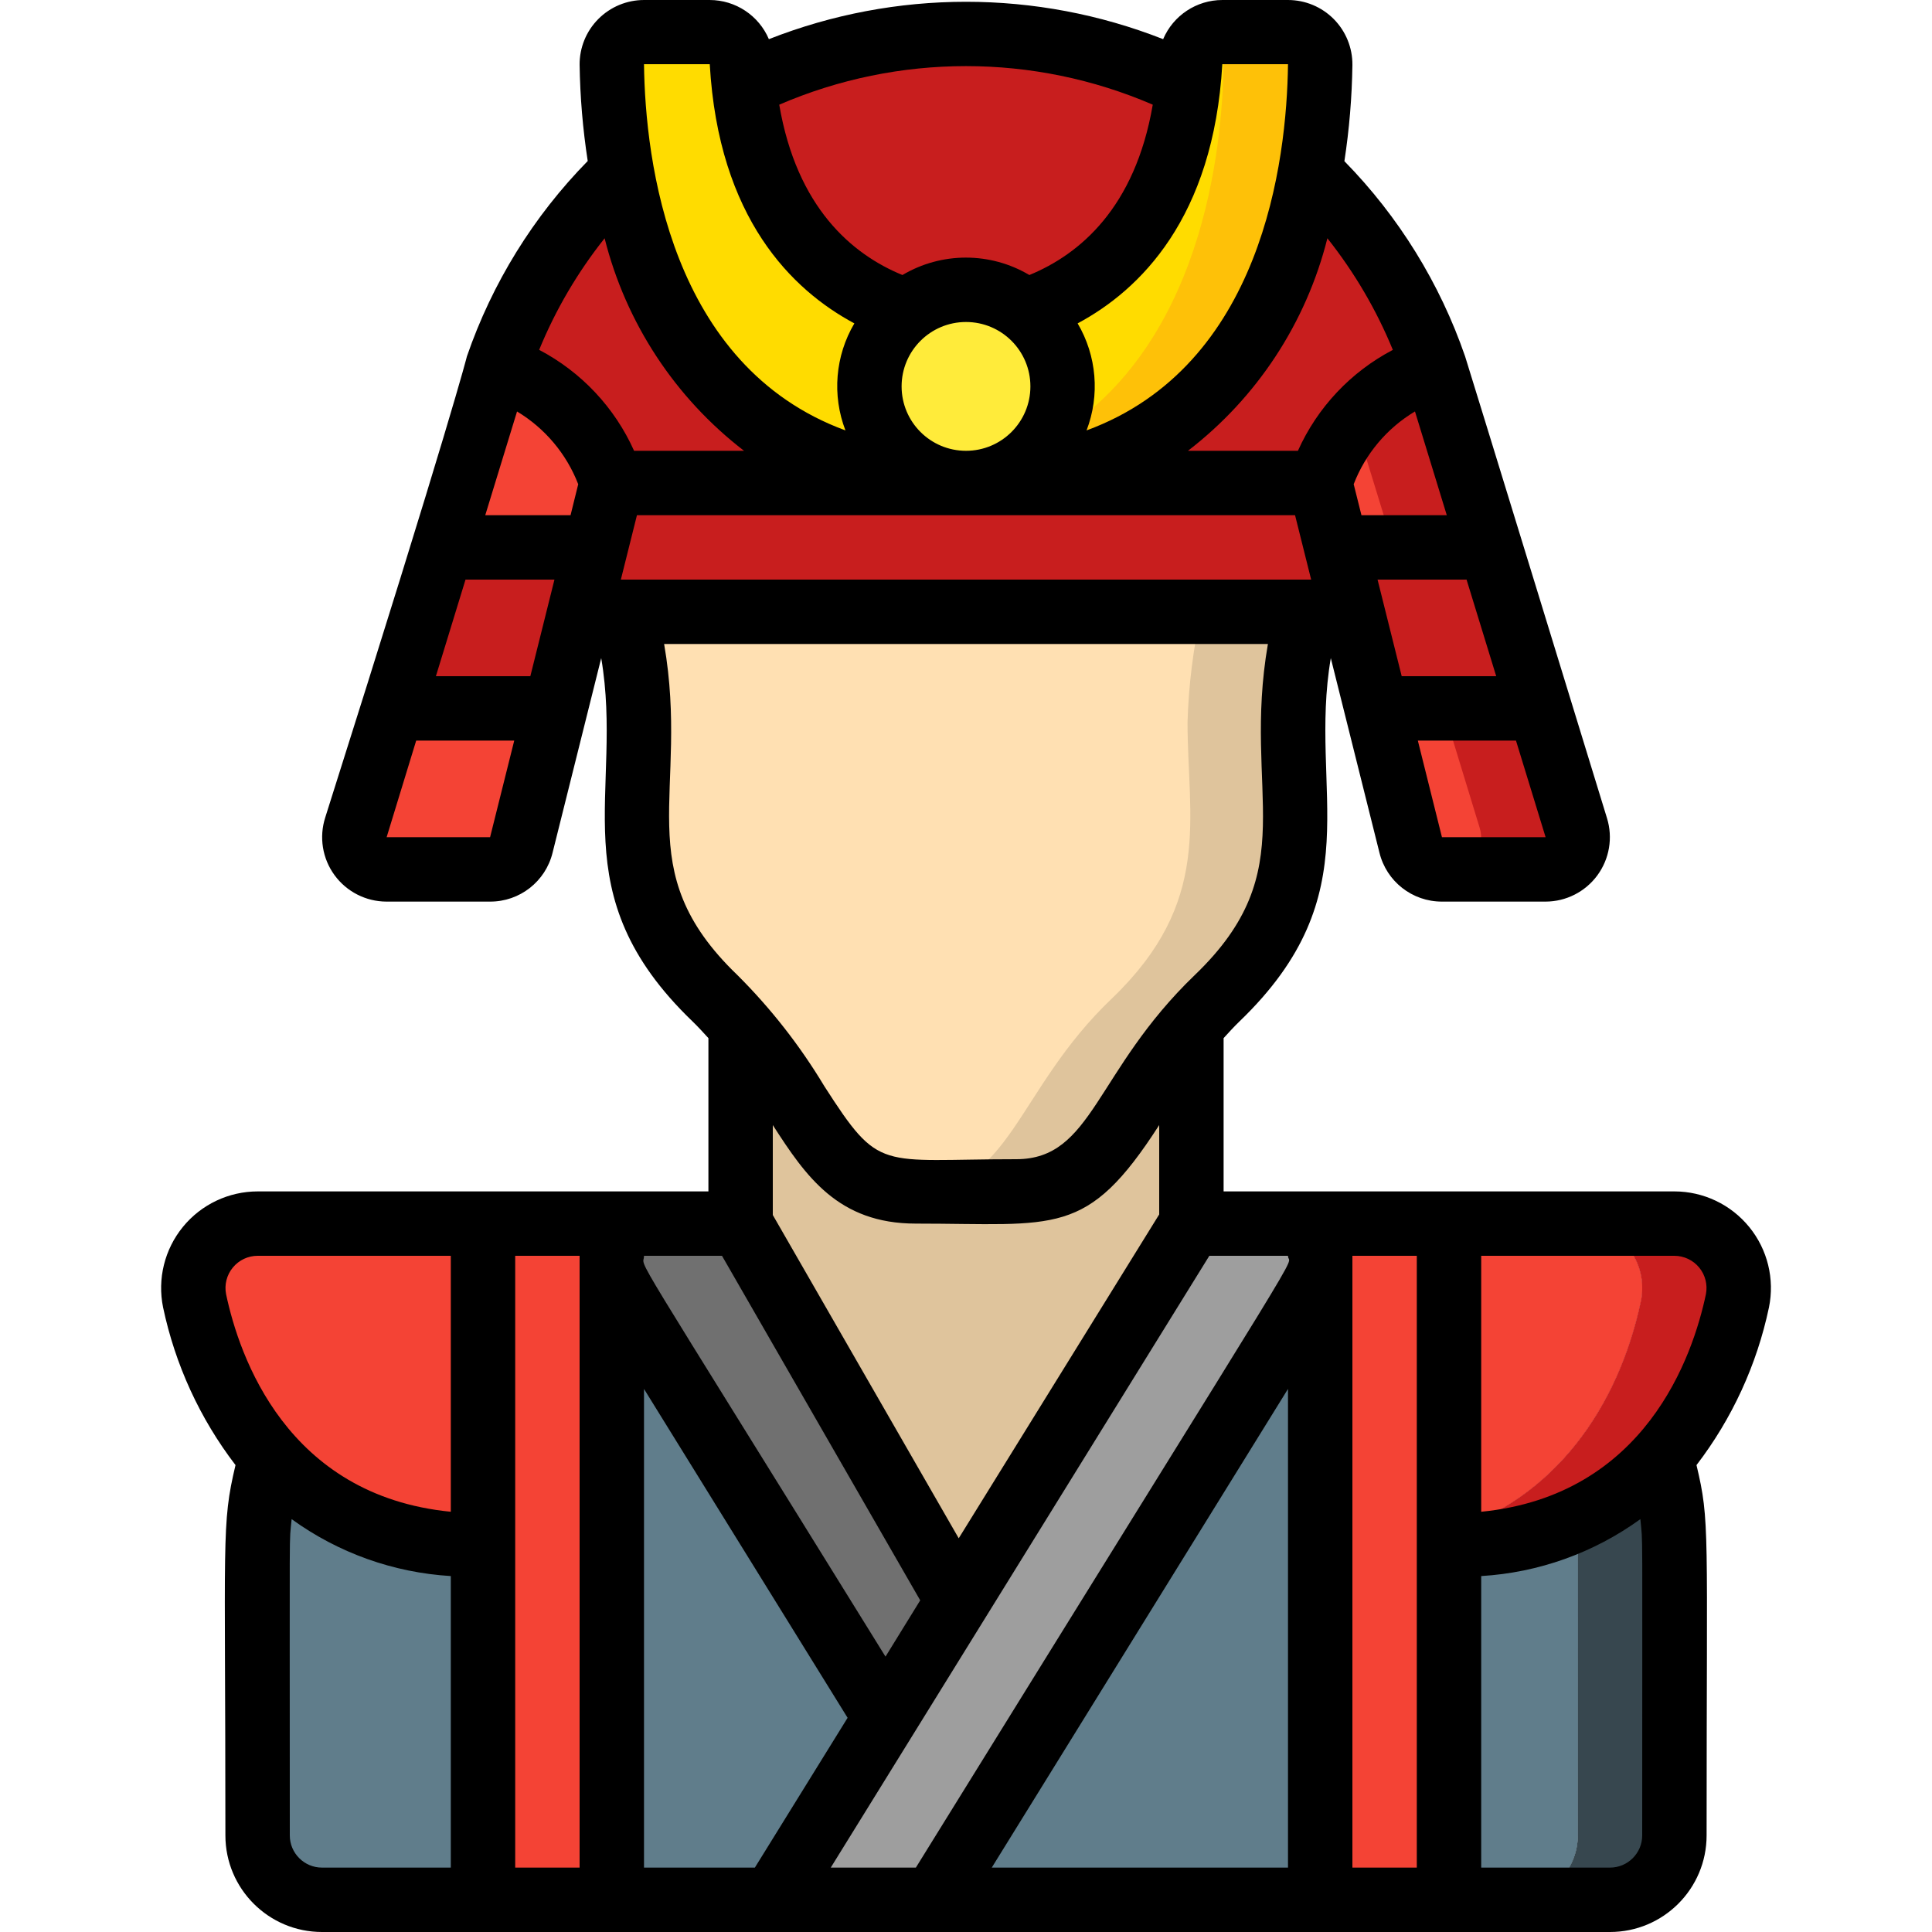 <svg height="512" viewBox="0 0 50 60" width="512" xmlns="http://www.w3.org/2000/svg"><g id="002---Samurai" fill="none"><g id="Icons" transform="translate(1)"><path id="Shape" d="m31 31.56v6.44l-7.26 11.72c-1.906-3.32-.519-.909-6.74-11.72v-5.84c2.11 2.57 2.47 4.84 5.18 4.84h3.12c3.024 0 3.316-3.056 5.7-5.44z" fill="#dfc49c"/><path id="Shape" d="m33.88 22.43c0 3 .78 5.57-2.34 8.57-2.989 2.84-3.129 6-6.24 6h-3.12c-3.138 0-3.285-3.243-6.24-6-3.12-3-2.34-5.57-2.34-8.57-.033-1.154-.177-2.303-.43-3.43h21.14c-.253 1.127-.397 2.276-.43 3.43z" fill="#ffe0b2"/><path id="Shape" d="m33.88 22.43c0 3 .78 5.57-2.34 8.57-2.989 2.84-3.129 6-6.24 6h-3c3.115 0 3.2-3.11 6.24-6 3.12-3 2.34-5.57 2.34-8.57.033-1.154.177-2.303.43-3.43h3c-.253 1.127-.397 2.276-.43 3.43z" fill="#dfc49c"/><path id="Shape" d="m42 27h-3.22c-.46-0-.86-.314-.97-.76l-1.81-7.24h-24l-1.81 7.24c-.11.446-.51.76-.97.76h-3.22c-.318-.001-.616-.153-.803-.41-.187-.257-.242-.587-.147-.89.032-.1 4.277-13.981 4.4-14.31.782-2.303 2.11-4.382 3.87-6.06-.195-1.1-.302-2.213-.32-3.33-.008-.368.199-.708.53-.87.27-.171.285-.13 2.51-.13.527-.004.966.404 1 .93.01.24.04.47.06.7 2.143-1.071 4.505-1.629 6.9-1.63 2.396-.009 4.761.55 6.9 1.63.02-.23.05-.46.06-.7.037-.525.474-.931 1-.93h2.04c.552 0 1 .448 1 1-.018 1.117-.125 2.23-.32 3.33h.01c1.879 1.799 3.264 4.051 4.02 6.54 3.06 9.889 1.927 6.526 4.24 13.83.095.303.041.633-.147.89-.187.257-.486.409-.803.41z" fill="#c81e1e"/><path id="Shape" d="m42 27h-3.22c-.46-0-.86-.314-.97-.76l-1.06-4.24h5.07l1.13 3.7c.098.303.045.635-.143.892-.188.257-.488.409-.807.408z" fill="#c81e1e"/><path id="Shape" d="m39 27h-.22c-.46-0-.86-.314-.97-.76l-1.06-4.24h2.07l1.13 3.7c.098.303.045.635-.143.892-.188.257-.488.409-.807.408z" fill="#f44335"/><path id="Shape" d="m11.25 22-1.06 4.24c-.11.446-.51.76-.97.76h-3.22c-.319.001-.619-.15-.807-.408s-.241-.589-.143-.892l1.13-3.7z" fill="#f44335"/><path id="Shape" d="m40.28 17h-4.78l-.5-2c.217-.714.582-1.375 1.07-1.94.66-.771 1.517-1.348 2.48-1.67.103.274.032.063 1.73 5.61z" fill="#c81e1e"/><path id="Shape" d="m37.28 17h-1.78l-.5-2c.217-.714.582-1.375 1.07-1.94z" fill="#f44335"/><path id="Shape" d="m13 15-.5 2h-4.78c1.7-5.547 1.659-5.422 1.73-5.61 1.695.562 3.016 1.906 3.55 3.61z" fill="#f44335"/><path id="Shape" d="m36 19h-24l1-4h22z" fill="#c81e1e"/><path id="Shape" d="m35 2c-.04 3.19-.97 12.9-10.85 12.99 1.247-.061 2.325-.889 2.706-2.077s-.016-2.489-.996-3.263c1.96-.65 4.8-2.48 5.1-7.72.019-.337.212-.64.51-.8.299-.171.316-.13 2.53-.13.552 0 1 .448 1 1z" fill="#fec108"/><path id="Shape" d="m32 2c-.04 2.49-.6 8.93-5.52 11.7.891-1.303.62-3.073-.62-4.05 1.96-.65 4.8-2.48 5.1-7.72.019-.337.212-.64.51-.8.331.162.538.502.53.87z" fill="#ffdc00"/><path id="Shape" d="m24 15c-10.02 0-10.96-9.79-11-13 0-.552.448-1 1-1h2.04c.526-.001.963.405 1 .93.3 5.24 3.14 7.07 5.1 7.72-.999.793-1.388 2.131-.969 3.335.419 1.205 1.553 2.013 2.829 2.015z" fill="#ffdc00"/><circle id="Oval" cx="24" cy="12" fill="#ffeb3a" r="3"/><path id="Shape" d="m13 39.62 8.5 13.73-3.5 5.65h-14c-1.103-.003-1.997-.897-2-2 0-9.674-.125-10.016.39-11.76-1.182-1.388-1.99-3.053-2.35-4.84-.12-.589.031-1.2.411-1.665s.949-.735 1.549-.735h11z" fill="#37474f"/><path id="Shape" d="m46 57c-.003 1.103-.897 1.997-2 2h-3c1.103-.003 1.997-.897 2-2 0-9.632.013-9.246-.03-9.8 1.007-.462 1.907-1.129 2.64-1.96.553 1.873.39 2.771.39 11.76z" fill="#37474f"/><path id="Shape" d="m39 47.57v.43c1.366.022 2.72-.25 3.97-.8.047.608.03.107.03 9.8-.003 1.103-.897 1.997-2 2h-18l12-19.38v-1.62h8c.601-0 1.17.27 1.549.735s.531 1.077.411 1.665c-.706 3.327-2.699 6.154-5.96 7.17z" fill="#37474f"/><path id="Shape" d="m13 39.62 8.5 13.73-3.5 5.65h-14c-1.103-.003-1.997-.897-2-2 0-9.674-.125-10.016.39-11.76-1.182-1.388-1.99-3.053-2.35-4.84-.12-.589.031-1.2.411-1.665s.949-.735 1.549-.735h11z" fill="#607d8b"/><path id="Shape" d="m39 47.57v.43c1.366.022 2.72-.25 3.97-.8.047.608.03.107.03 9.8-.003 1.103-.897 1.997-2 2h-18l12-19.38v-1.62h8c.601-0 1.17.27 1.549.735s.531 1.077.411 1.665c-.706 3.327-2.699 6.154-5.96 7.17z" fill="#607d8b"/><path id="Shape" d="m23.74 49.72c-.8 1.293-.273.439-2.24 3.63l-8.5-13.73v-1.62h4c6.291 10.932 4.86 8.443 6.74 11.72z" fill="#707070"/><path id="Shape" d="m35 38v1.62l-12 19.38h-5c4.854-7.836 1.473-2.391 13-21z" fill="#9e9e9e"/><g fill="#f44335"><path id="Shape" d="m9 38v10c-4.962 0-8.016-3.152-8.96-7.6-.12-.589.031-1.2.411-1.665s.949-.735 1.549-.735z"/><path id="Rectangle-path" d="m9 38h4v21h-4z"/><path id="Rectangle-path" d="m35 38h4v21h-4z"/></g><path id="Shape" d="m47.96 40.4c-.943 4.44-3.969 7.6-8.96 7.6v-.43c3.26-1.016 5.254-3.843 5.96-7.17.12-.589-.031-1.2-.411-1.665s-.949-.735-1.549-.735h3c.601-0 1.17.27 1.549.735s.531 1.077.411 1.665z" fill="#c81e1e"/><path id="Shape" d="m44.96 40.4c-.706 3.327-2.7 6.154-5.96 7.17v-9.57h4c.601-0 1.17.27 1.549.735s.531 1.077.411 1.665z" fill="#c81e1e"/><path id="Shape" d="m44.96 40.4c-.706 3.327-2.7 6.154-5.96 7.17v-9.57h4c.601-0 1.17.27 1.549.735s.531 1.077.411 1.665z" fill="#f44335"/></g><path id="Shape" d="m2.314 45.5c-.444 1.863-.314 2.185-.314 11.5 0 1.657 1.343 3 3 3h40c1.657 0 3-1.343 3-3 0-9.588.106-9.736-.314-11.5 1.106-1.443 1.875-3.116 2.25-4.895.182-.883-.043-1.801-.612-2.499-.569-.699-1.422-1.105-2.324-1.106h-14v-4.76c.159-.173.313-.346.493-.519 4.139-3.98 2.13-7.134 2.836-11.283l1.51 6.04c.218.895 1.02 1.524 1.941 1.522h3.22c.635-.001 1.231-.304 1.607-.815.376-.512.487-1.171.299-1.778 0 0-4.353-14.191-4.406-14.339-.784-2.274-2.065-4.345-3.749-6.063.152-.989.235-1.987.249-2.987.005-.534-.204-1.047-.579-1.426-.376-.379-.887-.592-1.421-.592h-2.04c-.801.001-1.524.479-1.838 1.216-3.935-1.548-8.309-1.548-12.244 0-.314-.737-1.037-1.215-1.838-1.216h-2.04c-.533-0-1.043.212-1.419.59s-.585.89-.581 1.423c.015 1.0.099 1.998.252 2.987-1.686 1.718-2.968 3.791-3.752 6.067 0 0-.489 1.98-4.4 14.321-.195.608-.089 1.272.287 1.788.376.516.975.822 1.613.824h3.22c.919.003 1.721-.624 1.94-1.517l1.511-6.045c.709 4.162-1.3 7.308 2.836 11.283.18.173.333.346.493.519v4.76h-13.995c-.901-0-1.755.404-2.325 1.102-.57.698-.796 1.615-.616 2.498.375 1.781 1.143 3.455 2.25 4.9zm1.686 11.5c0-10.33-.023-8.942.057-9.822 1.446 1.048 3.161 1.661 4.943 1.768v9.054h-4c-.552 0-1-.448-1-1zm9-18v19h-2v-19zm4.422 0 6.156 10.7-1.078 1.748c-8.293-13.393-7.5-11.968-7.5-12.448zm6.018-1c4.373 0 5.307.442 7.56-3.06v2.775l-6.226 10.058-5.774-10.04v-2.793c1.024 1.591 2.031 3.06 4.44 3.06zm11.56 1c0 .48 1.282-1.734-11.557 19h-2.643l11.757-19zm4 0v19h-2v-19zm-4 19h-9.2l9.2-14.866zm-20 0v-14.865l6.323 10.213-2.88 4.652zm31-1c0 .552-.448 1-1 1h-4v-9.054c1.782-.107 3.497-.72 4.943-1.768.081.899.057-.444.057 9.822zm1.979-16.809c-.406 1.926-1.879 6.253-6.979 6.758v-7.949h6c.298.001.581.135.77.365.189.23.266.533.209.826zm-38.522-22.191h2.762l-.749 3h-2.933zm1.6-5.221c.867.521 1.535 1.316 1.9 2.259l-.238.962h-2.649zm3.224 5.221.5-2h20.438l.5 2zm8.719-6c0-1.105.895-2 2-2s2 .895 2 2-.895 2-2 2-2-.895-2-2zm15.943.778.988 3.222h-2.65l-.241-.963c.364-.944 1.034-1.74 1.903-2.259zm-1.162 5.222h2.764l.921 3h-2.935zm2 8-.749-3h3.048l.92 3zm-1.525-15.134c-1.306.684-2.345 1.788-2.948 3.134h-3.415c2.145-1.65 3.671-3.975 4.33-6.6.837 1.054 1.522 2.221 2.033 3.466zm-3.256-8.872c-.038 3.021-.807 9.37-6.256 11.373.419-1.092.317-2.316-.277-3.324 1.933-1.034 4.218-3.268 4.493-8.049zm-4.2 1.257c-.549 3.2-2.265 4.645-3.832 5.29-1.215-.721-2.727-.721-3.942 0-1.564-.641-3.28-2.091-3.826-5.29 3.702-1.597 7.898-1.597 11.6 0zm-13.758-1.257c.274 4.791 2.56 7.015 4.491 8.049-.595 1.008-.697 2.232-.277 3.324-5.449-2.003-6.218-8.367-6.256-11.373zm1.065 12.006h-3.415c-.603-1.346-1.642-2.45-2.948-3.135.51-1.245 1.195-2.412 2.033-3.465.659 2.625 2.185 4.95 4.33 6.6zm-11.1 12 .918-3h3.045l-.75 3zm8.619-6h18.75c-.808 4.657 1.148 7-2.269 10.279-3.112 2.993-3.161 5.721-5.547 5.721-4.275 0-4.224.434-5.962-2.271-.755-1.257-1.661-2.415-2.7-3.45-3.415-3.279-1.467-5.636-2.273-10.279zm-12.621 19 5.995-0v7.949c-5.1-.5-6.573-4.832-6.979-6.758-.057-.294.02-.597.211-.828.191-.231.474-.364.773-.363z" fill="#000"/></g></svg>